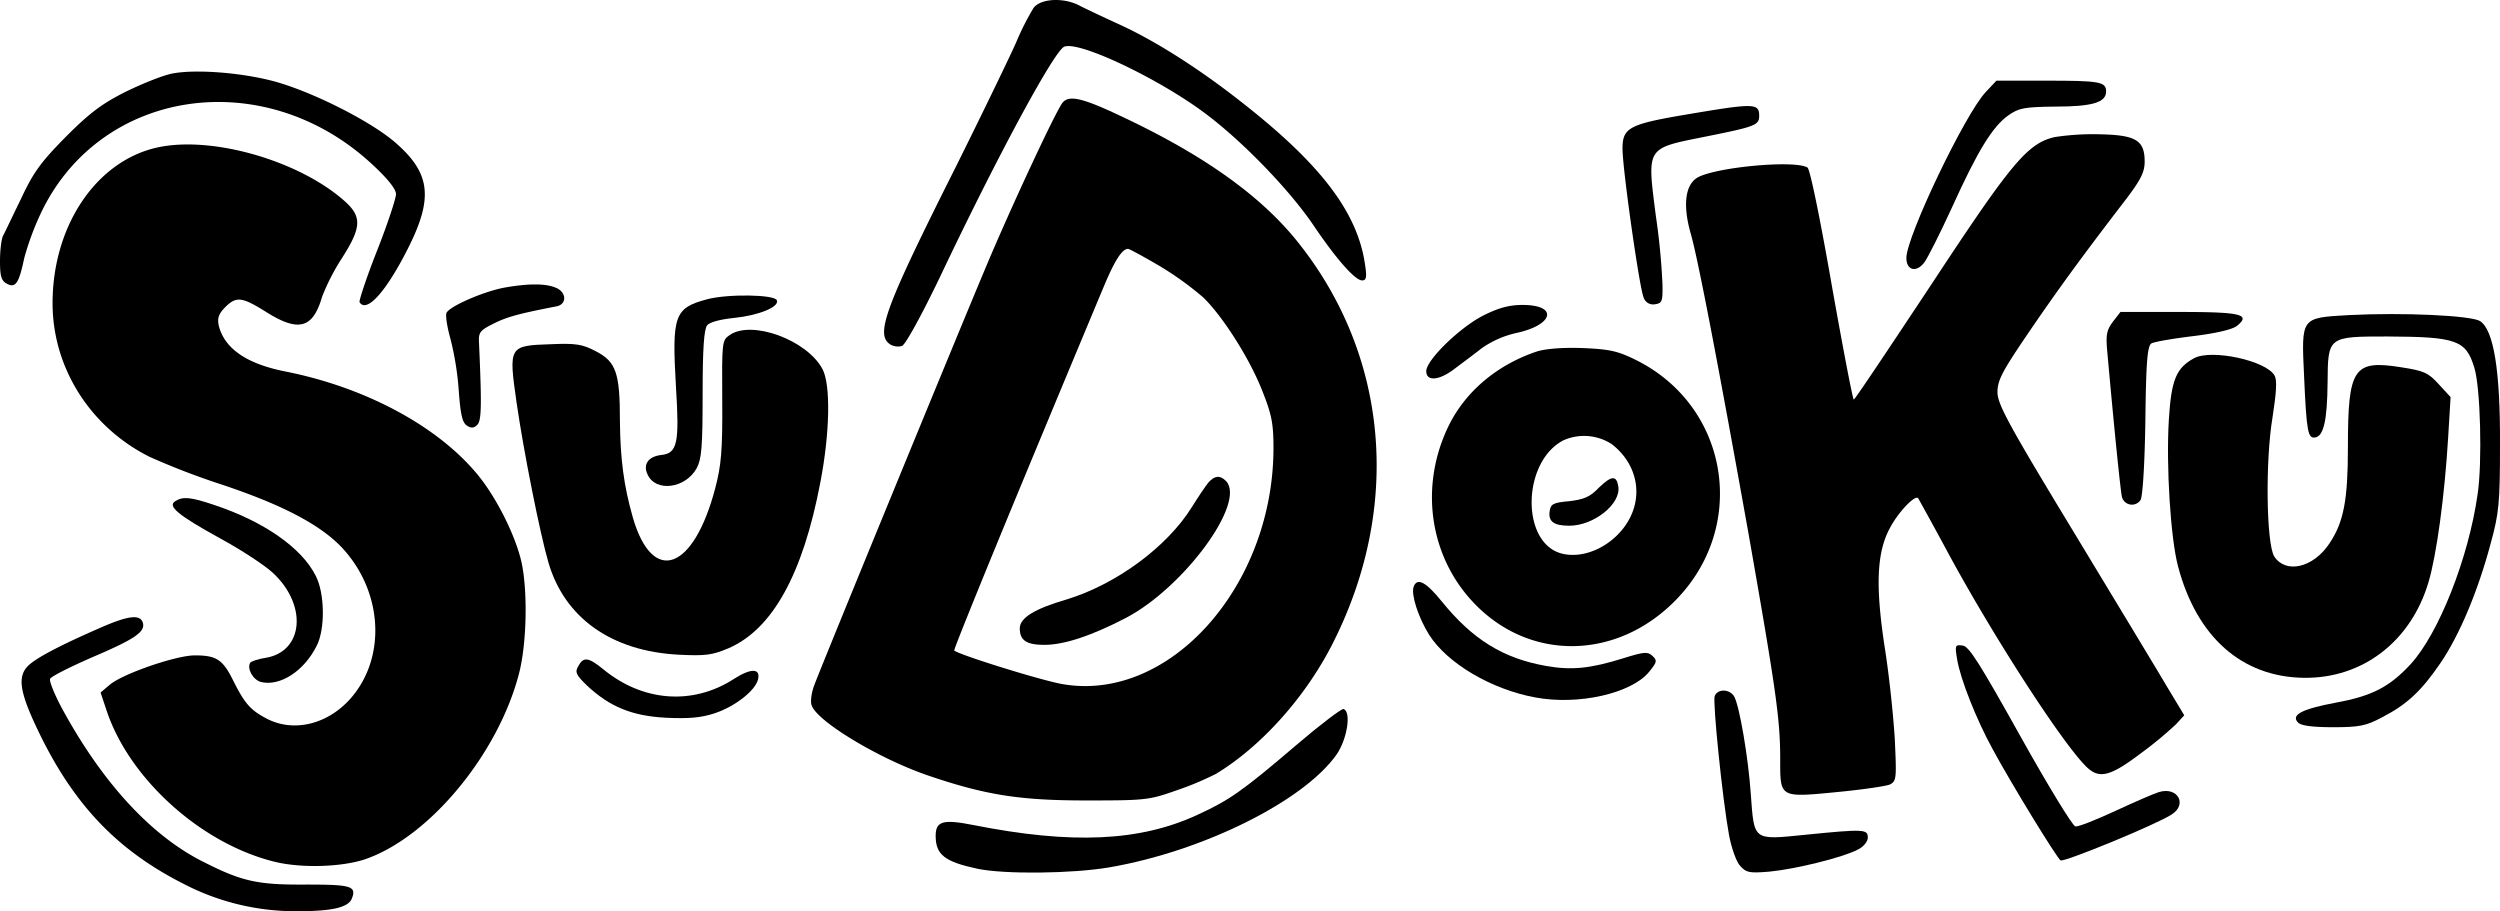 <svg id="Livello_1" data-name="Livello 1" xmlns="http://www.w3.org/2000/svg" viewBox="0 0 713.4 260.02"><path d="M294.9,2.3A74.84,74.84,0,0,0,290,12c-1.8,4.1-9.5,20-17.1,35.3-20.6,41-23.2,48.2-18.8,51a4.29,4.29,0,0,0,3.3.4c1-.4,5.6-8.8,10.7-19.4,16.6-35,32.8-64.9,35.6-66,4.3-1.7,27.1,9.2,40.3,19.1,10.8,8.1,24.1,21.9,30.9,32C381.4,74,386.7,80,388.7,80c1.2,0,1.4-.9.8-4.7-2.2-14.9-12.8-28.7-35.5-46.4-12.1-9.5-24.4-17.3-34.7-22-4.8-2.2-10.1-4.7-11.6-5.5C303.2-.8,296.8-.4,294.9,2.3Z" transform="translate(0 0.02)"/><path d="M49,21c-2.5.5-8.3,2.8-13,5.1-6.8,3.4-10.3,6-17.1,12.8C11.8,46.1,9.6,49,6.1,56.5,3.7,61.4,1.4,66.3.9,67.2S0,71.4,0,74.5c0,4.3.4,5.6,1.9,6.4,2.5,1.4,3.5,0,5-7.2a78.82,78.82,0,0,1,5.3-14c17.3-34.6,63.1-41.1,93.6-13.2,4.8,4.4,7.2,7.4,7.2,8.9,0,1.2-2.4,8.5-5.4,16.1s-5.2,14.3-5,14.7c2,3.3,7.7-3.1,14-15.7,7-14,6.2-21-3.4-29.5-7-6.3-24.7-15.2-35.7-18C68.1,20.6,55.3,19.7,49,21Z" transform="translate(0 0.02)"/><path d="M566.6,26.3C560.7,32.6,544,67.5,544,73.6c0,3.5,2.8,4.3,5.1,1.3,1-1.3,4.6-8.5,8-15.9,7.3-16.1,11.5-22.9,16-26.1,3-2.1,4.5-2.4,13.4-2.5,10.6,0,14.5-1.2,14.5-4.3,0-2.8-1.8-3.1-17.2-3.1H569.7Z" transform="translate(0 0.02)"/><path d="M303.2,29.3c-1.8,2.2-14.4,29.1-22,47.2-8.7,20.7-46.8,113.5-48.8,118.9-.8,2.1-1.2,4.7-.8,5.8,1.4,4.6,19.7,15.6,33.9,20.3,16,5.4,25.7,6.9,44.5,6.9,16.6,0,17.9-.1,25.5-2.8a85.37,85.37,0,0,0,11.5-4.8c13.1-7.9,26.1-22.5,33.8-38.2,19.1-38.5,15.3-81-10.1-113.1C360.1,56,343.4,44.1,319.4,32.9,308.6,27.8,305,27.1,303.2,29.3ZM331.1,76a91.42,91.42,0,0,1,12.2,8.8c5.6,5.4,13.3,17.5,16.9,26.7,2.7,6.8,3.2,9.3,3.2,16.5-.1,39.3-29.7,72.5-60.2,67.2-5.9-1-29.7-8.4-30.9-9.6-.2-.2,8.6-21.9,19.5-48.2S313.2,86,315,81.7c3.1-7.4,5.2-10.7,6.9-10.7C322.3,71,326.5,73.3,331.1,76Z" transform="translate(0 0.02)"/><path d="M344.8,137.7c-.8,1-2.9,4.1-4.7,7-7.1,11.4-21.6,22-35.6,26.3-9.3,2.7-13.5,5.3-13.5,8.3,0,3.4,1.9,4.7,7,4.7,5.7,0,13.5-2.6,23.3-7.7,16.6-8.7,34.5-33.1,28.5-39.1C348.1,135.5,346.6,135.7,344.8,137.7Z" transform="translate(0 0.02)"/><path d="M481.6,32.6c-16.7,2.8-18.6,3.8-18.6,9.8,0,5.8,4.8,39.5,6,42.4a2.85,2.85,0,0,0,3.3,2c2-.3,2.2-.8,2.1-5.8a193.64,193.64,0,0,0-1.9-19.5c-2.5-19.7-2.9-19.1,14-22.5C501,36.1,502,35.7,502,33,502,29.4,500.5,29.4,481.6,32.6Z" transform="translate(0 0.02)"/><path d="M586.3,39.1c-7.8,1.8-12.5,7.6-35.4,42.4C539.1,99.3,529.3,114,529,114s-3.1-14.7-6.3-32.7c-3.4-19.5-6.2-33-6.9-33.5-3.7-2.3-27.5,0-31.8,3.1-3.2,2.3-3.7,8-1.6,15.5,2.1,7.1,8.1,38.6,16.6,86.1,7.8,44.4,9,52.7,9,64.1,0,11.1-.3,11,16.3,9.4,7.2-.7,14.1-1.7,15.1-2.2,1.8-1,1.8-1.9,1.3-12.9-.4-6.6-1.6-18.1-2.8-25.7-2.8-18.1-2.4-27.8,1.6-34.9,2.4-4.4,7.1-9.3,7.9-8.1.1.2,3.8,6.8,8.1,14.8,12.3,22.9,31.8,53.3,39.3,61.2,3.9,4.2,6.9,3.7,15.9-3.1a108.2,108.2,0,0,0,10.2-8.4l2.4-2.6-5-8.3c-2.7-4.6-14.7-24.4-26.6-44.1-18.5-30.5-21.7-36.4-21.7-39.8s1.4-6,8.6-16.6c8.3-12.2,15.5-22.1,27.8-38.1,4.5-5.9,5.6-8.1,5.6-11.1,0-6.1-2.5-7.6-12.9-7.8A72,72,0,0,0,586.3,39.1Z" transform="translate(0 0.02)"/><path d="M45.2,42C27.6,45.7,15,64.3,15,86.5c0,18.4,10.7,35.3,27.6,43.8A206.86,206.86,0,0,0,62.5,138c17.9,5.9,29.2,11.8,35.4,18.6,11.3,12.4,12.3,30.8,2.4,42.4-6.5,7.6-16.3,10.1-24.1,6.1-4.6-2.4-6.3-4.2-9.6-10.8-3-6.1-4.8-7.3-11-7.3-5.4,0-20.7,5.3-24.3,8.4l-2.6,2.2,1.7,5.1c6.5,19.6,27.1,38.1,48,43.2,7.7,1.9,19.4,1.5,26-.8,18.3-6.4,37.8-30.1,43.7-52.9,2.2-8.5,2.5-23,.8-31.4-1.6-7.6-7.2-18.9-12.8-25.6-11.5-13.8-32-24.7-54.6-29.2C70.3,103.8,64,99.4,62.4,92.8c-.4-2.1,0-3.3,2-5.3,3.1-3,4.7-2.8,11.7,1.6,9.1,5.7,13.2,4.6,15.8-4.4a61.9,61.9,0,0,1,5.7-11.1c5.5-8.6,5.7-11.7,1-16C85.8,46,60.9,38.7,45.2,42Z" transform="translate(0 0.02)"/><path d="M143.7,82.1c-6.1,1.2-15.6,5.4-16.3,7.2-.3.8.2,4,1.1,7.2a84.68,84.68,0,0,1,2.4,14.8c.5,6.9,1,9.2,2.3,10.1s2.1.7,3-.2c1.2-1.2,1.3-5.3.5-23.2-.2-3.2.2-3.7,4.2-5.7,3.8-1.9,7.1-2.8,17.9-4.9,3.1-.6,2.9-4.2-.4-5.4C155.4,80.8,150.3,80.9,143.7,82.1Z" transform="translate(0 0.02)"/><path d="M201.7,85.4c-9.3,2.5-10,4.6-8.8,25.1,1,15.8.4,18.8-4.1,19.3-3.8.4-5.4,2.7-4,5.6,2.3,5.1,10.8,4,14-1.8,1.4-2.6,1.7-6,1.7-21.2,0-13,.4-18.5,1.3-19.6.7-.9,3.8-1.7,7.7-2.1,6.9-.7,12.9-3.1,12.2-5C221.2,84,207.6,83.8,201.7,85.4Z" transform="translate(0 0.02)"/><path d="M423.3,90c-6.7,3.4-16.3,12.7-16.3,15.9,0,3,3.7,2.7,8.1-.7,2-1.5,5.5-4.1,7.8-5.9a27.92,27.92,0,0,1,9.8-4.3c10.7-2.3,12-8,1.8-8C430.7,87,427.7,87.8,423.3,90Z" transform="translate(0 0.02)"/><path d="M603,91.7c-1.8,2.4-2.1,3.7-1.7,8.3,2.1,23.4,3.8,39.9,4.2,41.7a2.94,2.94,0,0,0,5.3,1c.6-.7,1.2-9.6,1.4-22.5.2-17.2.6-21.4,1.7-22.2.8-.5,6.2-1.4,11.9-2.1,6.6-.8,11.2-1.9,12.5-2.9,4.1-3.3,1.3-4-16.3-4H605.1Z" transform="translate(0 0.02)"/><path d="M670.2,89.9c-13.7.8-13.5.5-12.7,17.6.7,15.9,1.1,17.7,3.2,17.3,2.4-.4,3.4-5,3.5-15.7.1-13.1.1-13.1,17.1-13.1,19.7.1,22.4,1,24.8,9,1.7,5.5,2.3,26.9.9,36.1-2.6,18.2-11.1,39.7-19.1,48.4-6,6.5-11,9.1-21.4,11-9.6,1.8-12.9,3.5-10.7,5.7.9.9,4.3,1.3,10,1.3,7.5,0,9.4-.4,13.9-2.8,7.2-3.7,11.3-7.6,16.7-15.5s10.7-20.5,14.3-34c2.4-8.7,2.7-11.6,2.7-28.2.1-21.3-1.8-32.9-5.7-35.4C705.1,90,685.6,89.1,670.2,89.9Z" transform="translate(0 0.02)"/><path d="M208.2,95.6c-2.2,1.5-2.2,2-2.1,18.7.1,14.4-.3,18.5-2,25-6.2,23.6-17.9,27.7-23.5,8.4-2.6-9.1-3.6-16.8-3.7-27.6,0-13.8-1.1-16.9-6.9-19.9-3.8-2-5.7-2.3-12.7-2-12.1.4-12.2.5-9.9,16.6,2,13.9,6.7,37.5,9.1,45.7,4.6,15.8,18,25.3,37.1,26.3,7.7.4,9.7.1,14.2-1.8,12.6-5.4,21.3-21.1,26.3-47.4,2.7-14,3-27.8.6-32.3C230.3,97,214.5,91.2,208.2,95.6Z" transform="translate(0 0.02)"/><path d="M438.5,100.3c-11.6,3.9-20.8,11.8-25.5,22-8.4,18.1-4.5,39,9.9,52,15.6,14.1,38.2,13.3,54.1-1.9,22.3-21.2,16.8-56.8-10.8-70-4.7-2.3-7.3-2.8-14.7-3.1C445.9,99.1,441,99.5,438.5,100.3Zm21.4,26.4c6.8,5.2,9,13.7,5.2,21.1s-12.6,12-19.6,10.1c-11.6-3.2-11.1-26.3.7-32.3A14.5,14.5,0,0,1,459.9,126.7Z" transform="translate(0 0.02)"/><path d="M456.2,139.2c-2.5,2.6-4.2,3.3-8.4,3.8-4.6.4-5.3.8-5.6,2.9-.4,2.9,1.2,4.1,5.6,4.1,7,0,14.8-6.2,14-11.2C461.3,135.5,459.8,135.7,456.2,139.2Z" transform="translate(0 0.02)"/><path d="M626.1,102.2c-5.1,2.8-6.5,6.1-7.2,17.6-.8,13.2.5,33.7,2.6,41.7,5.3,20.2,18.2,31.7,36,31.9,16.7.2,30.5-10.4,35.5-27.3,2.3-7.7,4.6-24.6,5.6-41.2l.7-11.6-3.4-3.7c-3-3.3-4.2-3.8-10.6-4.8-13.7-2.2-15.3.1-15.3,22.8,0,15.1-1.2,21.4-5.3,27.5-4.6,6.9-12.4,8.7-15.7,3.7-2.3-3.6-2.6-27.4-.5-39.8,1.1-7.1,1.3-10.5.6-11.8C646.8,102.9,631.1,99.5,626.1,102.2Z" transform="translate(0 0.02)"/><path d="M50,143c-2.3,1.4.8,4,12.8,10.6,5.9,3.2,12.6,7.6,14.9,9.7,10.1,9.2,9,22.6-1.9,24.4-2.1.3-4.1,1-4.4,1.4-1,1.7.8,4.9,3.1,5.5,5.4,1.3,12.3-3.1,15.9-10.4,2.4-4.7,2.3-14.9-.3-19.9-4-8-14.8-15.5-28.9-20.2C54.4,141.8,52.2,141.6,50,143Z" transform="translate(0 0.02)"/><path d="M403.4,167.4c-.8,2.2,1.3,8.7,4.4,13.7,5.2,8.2,17.8,15.6,30.3,17.9,12.2,2.3,27.3-1.1,32.4-7.2,2.3-2.8,2.5-3.3,1.1-4.6s-2.2-1.3-8.3.6c-9.6,3-14.9,3.5-22.2,2.2-12.3-2.2-20.9-7.6-29.6-18.3C406.9,166,404.4,164.7,403.4,167.4Z" transform="translate(0 0.02)"/><path d="M28,179.4c-11.2,4.9-17.8,8.4-20,10.6-3,3-2.4,7.3,2.4,17.5,10.2,21.7,22.8,35,42,44.7A69.14,69.14,0,0,0,85.1,260c9.8,0,14.3-1.1,15.3-3.6,1.4-3.6-.2-4-13.2-4-13.7.1-18.2-.9-29.2-6.5-14.8-7.4-28.6-22.4-40-43.2-2.3-4.2-4-8.3-3.7-9s5.7-3.4,12.1-6.2c12.2-5.2,15.3-7.3,14.3-10C39.8,175.2,36.3,175.7,28,179.4Z" transform="translate(0 0.02)"/><path d="M558.5,188.2c.9,5.5,5.5,17.2,10.2,25.7,5.4,10,18.3,31,19.3,31.6s27.7-10.4,31.7-13.1c4.6-2.9,1.7-8-3.6-6.4-1.4.4-7.1,2.9-12.5,5.4s-10.6,4.6-11.4,4.4S584.3,224,576.5,210c-11.4-20.4-14.6-25.6-16.4-25.8C557.9,183.9,557.8,184.1,558.5,188.2Z" transform="translate(0 0.02)"/><path d="M165,190.1c-1,1.7-.6,2.5,2.5,5.5,6.5,6.1,12.9,8.7,22.6,9.2,6.5.3,10,0,13.9-1.3,5.7-1.9,11.5-6.4,12.3-9.6s-1.9-3.4-7-.1c-11.7,7.5-25.9,6.4-37.1-2.8C167.9,187.5,166.5,187.3,165,190.1Z" transform="translate(0 0.02)"/><path d="M489.3,198.6c-.6,1.7,2.2,29.3,4.1,39.7.7,3.7,2.1,7.7,3.2,8.8,1.7,1.9,2.6,2.1,8.4,1.6,7.3-.7,20.8-4,25.2-6.3,1.6-.8,2.8-2.3,2.8-3.4,0-2.4-1-2.5-17.9-.8-15,1.5-14.5,1.8-15.5-11.7-.7-10.3-3.2-24.9-4.7-27.7C493.7,196.6,490.2,196.4,489.3,198.6Z" transform="translate(0 0.02)"/><path d="M369.9,212.6c-15.1,12.9-19,15.7-28.2,19.9-16.4,7.6-35.8,8.5-64,2.9-8.6-1.7-10.7-1.1-10.7,3.1,0,5.4,2.6,7.4,12,9.4,7.7,1.6,26.9,1.4,37.5-.4,26.8-4.6,55.5-18.9,64.9-32.2,3-4.3,4.3-12.2,2-13C382.9,202.1,376.8,206.7,369.9,212.6Z" transform="translate(0 0.02)"/></svg>